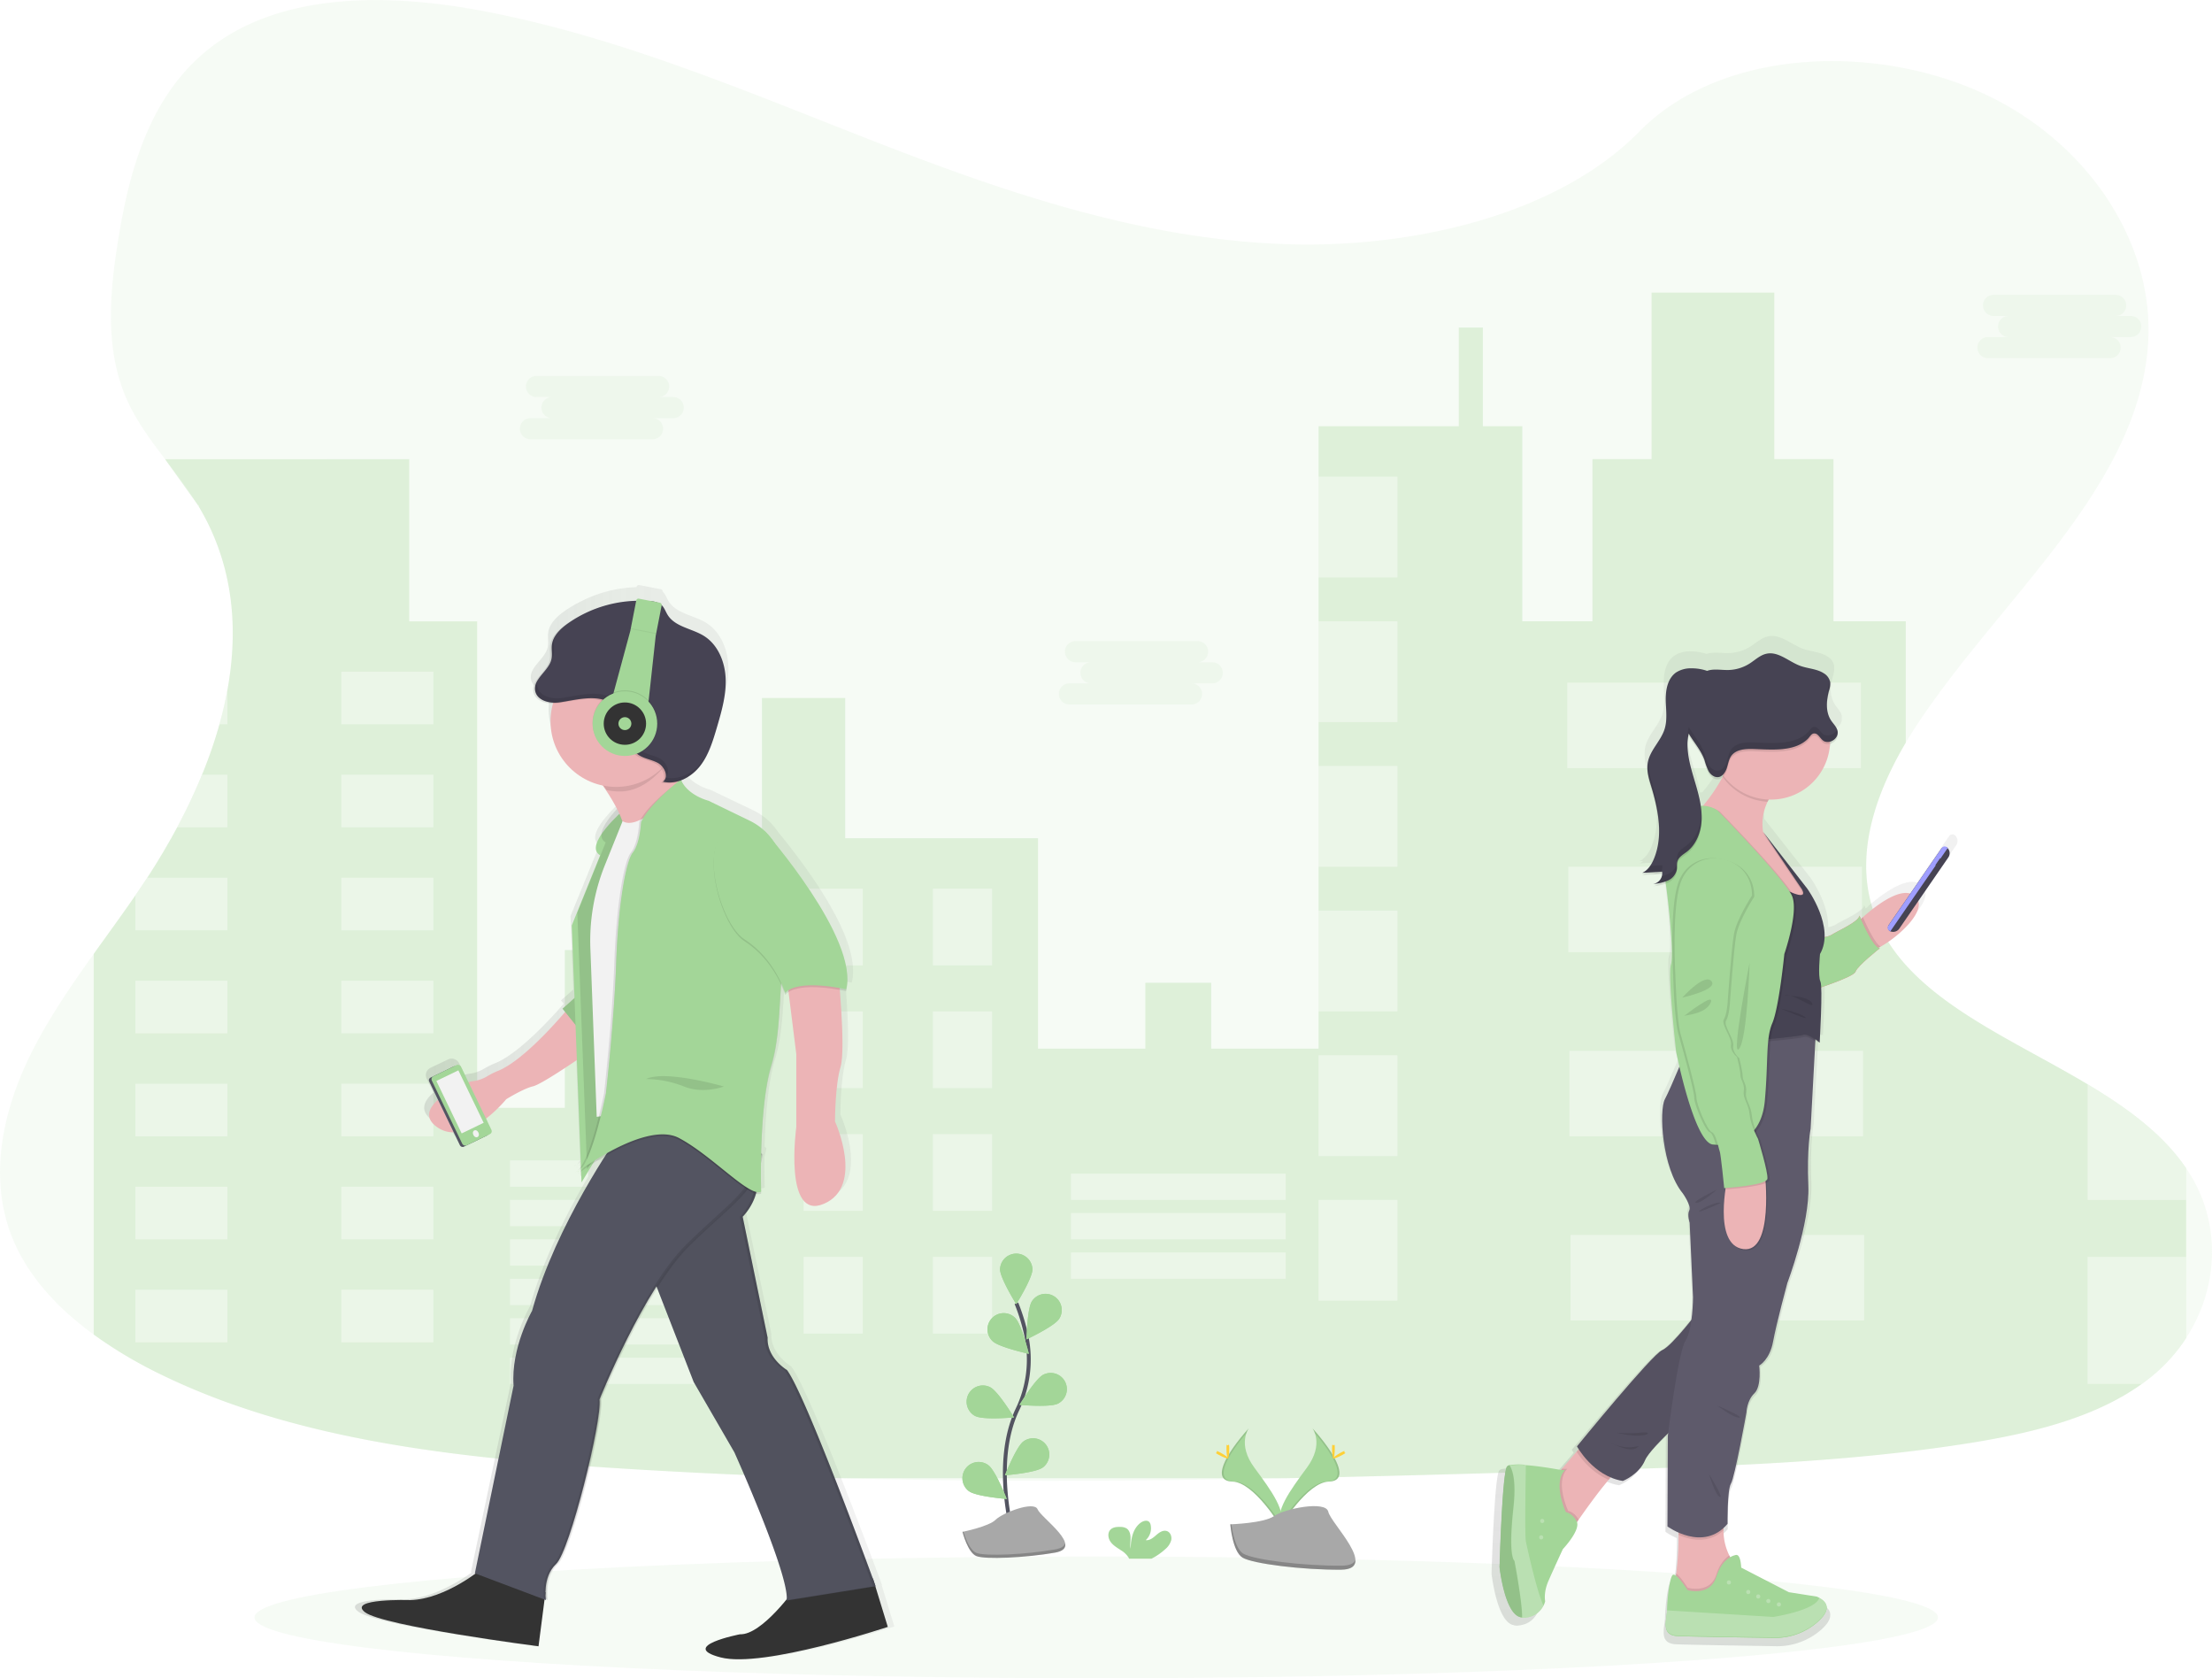 <svg xmlns="http://www.w3.org/2000/svg" xmlns:xlink="http://www.w3.org/1999/xlink" data-name="Layer 1" width="1142.71" height="866.78" viewBox="0 0 1142.71 866.78"><defs><linearGradient id="7231b667-12f4-4b5a-a8d7-5fbb399f1f5b-2310" x1="919.5" y1="866.87" x2="919.5" y2="345.03" gradientUnits="userSpaceOnUse"><stop offset="0" stop-color="gray" stop-opacity="0.25"/><stop offset="0.54" stop-color="gray" stop-opacity="0.12"/><stop offset="1" stop-color="gray" stop-opacity="0.1"/></linearGradient><linearGradient id="e499654a-3440-43b2-9cd0-3bdc531f1cd6-2311" x1="212.02" y1="596.16" x2="490.73" y2="596.16" xlink:href="#7231b667-12f4-4b5a-a8d7-5fbb399f1f5b-2310"/><linearGradient id="57b4d689-d23d-4167-9afb-3be6c96fe0f2-2312" x1="325.27" y1="618.36" x2="326.52" y2="618.36" xlink:href="#7231b667-12f4-4b5a-a8d7-5fbb399f1f5b-2310"/><linearGradient id="eac37dd2-c948-4d6f-8054-18dfe5a953f0-2313" x1="326.25" y1="619.33" x2="327.5" y2="619.33" xlink:href="#7231b667-12f4-4b5a-a8d7-5fbb399f1f5b-2310"/><linearGradient id="9e04d387-eaa7-45ec-87d4-96689ba1bc0d-2314" x1="326.25" y1="618.36" x2="327.5" y2="618.36" xlink:href="#7231b667-12f4-4b5a-a8d7-5fbb399f1f5b-2310"/></defs><title>missed chances</title><ellipse cx="566.3" cy="835.34" rx="434.84" ry="31.44" fill="#a3d698" opacity="0.1"/><path d="M1158,707.62A86.27,86.27,0,0,1,1140.76,727c-1.84,1.52-3.75,3-5.69,4.38-24.84,17.84-58.1,25.68-90.41,30.76C981.93,772,917.89,773.92,854.12,775.8,800.43,777.4,746.71,779,693,780.06c-76.77,1.54-153.55,2-230.2,0q-62.85-1.65-125.6-5.82c-77.62-5.31-157.24-14.69-224.81-47.45a231.88,231.88,0,0,1-35.31-20.9c-18.35-13.37-33.46-29.55-41.54-48.71-13-30.8-6.13-65.41,8.72-95.61,9-18.26,20.69-35.36,32.82-52.31,7.18-10.06,14.52-20.06,21.5-30.21.73-1,1.44-2.07,2.14-3.11,1.35-2,2.69-4,4-6,5.48-8.43,10.67-17.13,15.43-26A294.25,294.25,0,0,0,133,416.72a237.37,237.37,0,0,0,9-26c1.66-5.95,3.06-11.92,4.14-17.89,5.91-32.51,2.79-65-14.71-94.41-.17-.29-.35-.6-.53-.89l-.22-.35c-4.94-8.11-10.9-15.75-16.76-23.42-7-9.2-13.89-18.46-18.74-28.59-12.76-26.77-10-56.87-5.36-85.46,6.19-38,17.71-79,53.38-102.69,37.05-24.66,89.65-23.41,135.64-14.59C350.3,36.1,416.29,64.77,482.92,90.64s136.39,49.53,209.65,52.06c64.69,2.25,140.14-14.55,183.07-58.25,41.7-42.43,120.09-45.66,176.61-20,53.92,24.45,88.79,76.21,86.17,127.89-3.82,75.27-76.36,133-119.64,198.86-1.94,2.94-3.83,5.95-5.63,9-17,28.73-27.47,61.72-14.93,91.63,16.82,40.07,66.76,59.62,108.88,84.79C1127.44,588.77,1146,602.24,1158,620c.45.64.86,1.27,1.27,1.9C1176.2,648.1,1174.92,681.56,1158,707.62Z" transform="translate(-28.64 -16.61)" fill="#a3d698" opacity="0.1"/><path d="M104.71,469.92c5.48-8.43,10.67-17.13,15.43-26A294.25,294.25,0,0,0,133,416.72a237.37,237.37,0,0,0,9-26c1.66-5.95,3.06-11.92,4.14-17.89,5.91-32.51,2.79-65-14.71-94.41-.17-.29-.35-.6-.53-.89l-17-23.77H240.05v83.76h35.09V588.77h45.28v-81.5h54.33v81.5H420V449.54h2.26V377.1h43v72.44h99.61V558.2h55.47v-34h34v34H709.8V236.74h72.44V185.8h12.45v50.94h20.37V337.48h36.23V253.72h30.56v-86h63.38v86H975.8v83.76h37.35v62.71c-17,28.73-27.47,61.72-14.93,91.63,16.82,40.07,66.76,59.62,108.88,84.79C1127.44,588.77,1146,602.24,1158,620v87.65A86.27,86.27,0,0,1,1140.76,727c-1.84,1.52-3.75,3-5.69,4.38-24.84,17.84-58.1,25.68-90.41,30.76C981.93,772,917.89,773.92,854.12,775.8,800.43,777.4,746.71,779,693,780.06H462.78q-62.85-1.65-125.6-5.82c-77.62-5.31-157.24-14.69-224.81-47.45a231.88,231.88,0,0,1-35.31-20.9V509.26c7.18-10.06,14.52-20.06,21.5-30.21Z" transform="translate(-28.64 -16.61)" fill="#a3d698" opacity="0.3"/><path d="M146.1,372.79v17.89H142C143.62,384.73,145,378.76,146.1,372.79Z" transform="translate(-28.64 -16.61)" fill="#fff" opacity="0.4"/><rect x="204.96" y="363.52" width="47.54" height="27.17" transform="translate(428.82 737.59) rotate(-180)" fill="#fff" opacity="0.4"/><path d="M146.1,416.72v27.16h-26A294.25,294.25,0,0,0,133,416.72Z" transform="translate(-28.64 -16.61)" fill="#fff" opacity="0.4"/><rect x="204.96" y="416.72" width="47.54" height="27.17" transform="translate(428.82 843.99) rotate(-180)" fill="#fff" opacity="0.4"/><polygon points="76.07 453.3 117.46 453.3 117.46 480.47 69.92 480.47 69.92 462.44 76.07 453.3" fill="#fff" opacity="0.4"/><rect x="204.96" y="469.92" width="47.54" height="27.17" transform="translate(428.82 950.39) rotate(-180)" fill="#fff" opacity="0.4"/><rect x="69.92" y="506.51" width="47.54" height="27.17" fill="#fff" opacity="0.4"/><rect x="204.96" y="523.12" width="47.54" height="27.17" transform="translate(428.82 1056.79) rotate(-180)" fill="#fff" opacity="0.4"/><rect x="69.92" y="559.71" width="47.54" height="27.17" fill="#fff" opacity="0.4"/><rect x="204.96" y="576.32" width="47.54" height="27.17" transform="translate(428.82 1163.19) rotate(-180)" fill="#fff" opacity="0.4"/><rect x="69.92" y="612.91" width="47.54" height="27.17" fill="#fff" opacity="0.4"/><rect x="204.96" y="629.52" width="47.54" height="27.17" transform="translate(428.82 1269.59) rotate(-180)" fill="#fff" opacity="0.4"/><rect x="69.92" y="666.11" width="47.54" height="27.17" fill="#fff" opacity="0.4"/><rect x="204.96" y="682.72" width="47.54" height="27.17" transform="translate(428.82 1375.99) rotate(-180)" fill="#fff" opacity="0.4"/><rect x="263.48" y="599.32" width="110.93" height="13.58" fill="#fff" opacity="0.4"/><rect x="263.48" y="619.7" width="110.93" height="13.58" fill="#fff" opacity="0.4"/><rect x="263.48" y="640.07" width="110.93" height="13.58" fill="#fff" opacity="0.4"/><rect x="553.25" y="606.12" width="110.93" height="13.58" fill="#fff" opacity="0.4"/><rect x="553.25" y="626.49" width="110.93" height="13.58" fill="#fff" opacity="0.4"/><rect x="553.25" y="646.86" width="110.93" height="13.58" fill="#fff" opacity="0.4"/><rect x="263.48" y="660.45" width="110.93" height="13.58" fill="#fff" opacity="0.4"/><rect x="263.48" y="680.82" width="110.93" height="13.58" fill="#fff" opacity="0.4"/><rect x="263.48" y="701.2" width="110.93" height="13.58" fill="#fff" opacity="0.4"/><rect x="415.15" y="458.97" width="30.56" height="39.62" fill="#fff" opacity="0.4"/><rect x="510.58" y="475.58" width="30.56" height="39.62" transform="translate(1023.08 974.16) rotate(-180)" fill="#fff" opacity="0.4"/><rect x="415.15" y="522.35" width="30.56" height="39.62" fill="#fff" opacity="0.4"/><rect x="510.58" y="538.97" width="30.56" height="39.62" transform="translate(1023.08 1100.94) rotate(-180)" fill="#fff" opacity="0.4"/><rect x="415.15" y="585.74" width="30.56" height="39.62" fill="#fff" opacity="0.4"/><rect x="510.58" y="602.35" width="30.56" height="39.62" transform="translate(1023.08 1227.71) rotate(-180)" fill="#fff" opacity="0.4"/><rect x="415.15" y="649.13" width="30.56" height="39.62" fill="#fff" opacity="0.4"/><rect x="510.58" y="665.74" width="30.56" height="39.62" transform="translate(1023.08 1354.49) rotate(-180)" fill="#fff" opacity="0.4"/><rect x="681.15" y="246.17" width="40.75" height="52.07" fill="#fff" opacity="0.4"/><rect x="681.15" y="320.87" width="40.75" height="52.07" fill="#fff" opacity="0.4"/><rect x="681.15" y="395.58" width="40.75" height="52.07" fill="#fff" opacity="0.4"/><rect x="681.15" y="470.29" width="40.75" height="52.07" fill="#fff" opacity="0.4"/><rect x="681.15" y="544.99" width="40.75" height="52.07" fill="#fff" opacity="0.4"/><rect x="681.15" y="619.7" width="40.75" height="52.07" fill="#fff" opacity="0.4"/><rect x="809.63" y="352.57" width="151.68" height="44.14" fill="#fff" opacity="0.4"/><rect x="810.19" y="447.65" width="151.68" height="44.14" fill="#fff" opacity="0.4"/><rect x="810.76" y="542.73" width="151.68" height="44.14" fill="#fff" opacity="0.4"/><rect x="811.32" y="637.81" width="151.68" height="44.14" fill="#fff" opacity="0.4"/><path d="M131.39,277.49v.89c-.17-.29-.35-.6-.53-.89Z" transform="translate(-28.64 -16.61)" fill="#fff" opacity="0.4"/><path d="M1158,620v16.34H1107.1v-59.7C1127.44,588.77,1146,602.24,1158,620Z" transform="translate(-28.64 -16.61)" fill="#fff" opacity="0.4"/><path d="M1158,665.74v41.88A86.27,86.27,0,0,1,1140.76,727c-1.84,1.52-3.75,3-5.69,4.38h-28V665.74Z" transform="translate(-28.64 -16.61)" fill="#fff" opacity="0.4"/><path d="M376.66,221.67h-7.79a5.45,5.45,0,0,0,0-10.9H305.78a5.45,5.45,0,0,0,0,10.9h7.79a5.46,5.46,0,0,0,0,10.91h-10.9a5.45,5.45,0,1,0,0,10.9h63.08a5.45,5.45,0,0,0,0-10.9h10.91a5.46,5.46,0,0,0,0-10.91Z" transform="translate(-28.64 -16.61)" fill="#a3d698" opacity="0.1"/><path d="M655.11,358.63h-7.79a5.45,5.45,0,0,0,0-10.9H584.23a5.45,5.45,0,0,0,0,10.9H592a5.46,5.46,0,0,0,0,10.91h-10.9a5.45,5.45,0,1,0,0,10.9H644.2a5.45,5.45,0,0,0,0-10.9h10.91a5.46,5.46,0,0,0,0-10.91Z" transform="translate(-28.64 -16.61)" fill="#a3d698" opacity="0.1"/><path d="M1129.38,179.79h-7.79a5.45,5.45,0,1,0,0-10.9H1058.5a5.45,5.45,0,0,0,0,10.9h7.79a5.45,5.45,0,0,0,0,10.9h-10.9a5.46,5.46,0,0,0,0,10.91h63.08a5.46,5.46,0,1,0,0-10.91h10.91a5.45,5.45,0,0,0,0-10.9Z" transform="translate(-28.64 -16.61)" fill="#a3d698" opacity="0.1"/><path d="M1038.84,448.29l.06-.09-.24-.16-.49-.33a.34.34,0,0,1,.09.08,2,2,0,0,0-2.63.56l-.3.41h0l-14,20.1-2.45,3.53c-7.36-2.22-19.32,7.12-25.39,12.47l-1.06.95c-.48-1.08-.76-1.76-.76-1.76-.3,3.28-11.91,8.21-14.62,10a9.94,9.94,0,0,1-4,1.36c.38-12.51-9.28-25.67-9.28-25.67l-23.61-30.08a26.54,26.54,0,0,1,2.41-15.95c.19-.39.4-.78.62-1.17.33,0,.68,0,1,0h.13a33.05,33.05,0,0,0,5.75-.51A31.49,31.49,0,0,0,976,393c2.38-.61,4.4-2.82,4.06-5.36a4,4,0,0,0,0-1.46h0a5.38,5.38,0,0,0-.27-.89h0c-.67-1.71-2.11-3.09-3.15-4.65a14.33,14.33,0,0,1-2.25-7.65,30.22,30.22,0,0,1,1.1-7,12,12,0,0,0,.67-4.24l0-.29a6.11,6.11,0,0,0-.05-1.13,5.35,5.35,0,0,0-.19-.79h0a7.51,7.51,0,0,0-3.16-3.86c-3.74-2.44-8.53-2.48-12.73-4-6.1-2.23-11.61-7.74-18-6.41-3.48.72-6.15,3.39-9.16,5.27a22.15,22.15,0,0,1-11.05,3.36c-3.29.1-6.62-.54-9.86,0a10.29,10.29,0,0,0-1.71.46,25.43,25.43,0,0,0-8.56-1.35,14.41,14.41,0,0,0-8.08,2.23c-4.38,3.05-5.54,9-5.48,14.29a.53.53,0,0,0,0,.13c0,.35,0,.69,0,1,0,2.54.25,5.12.3,7.66a23.32,23.32,0,0,1-1,7c-2,6.28-7.79,11.08-8.95,17.59a14.91,14.91,0,0,0-.2,3.4c-.08,3.68,1.1,7.37,2.19,10.94,2.26,7.38,4,15.22,4.06,22.88A37.75,37.75,0,0,1,881.74,454a20.63,20.63,0,0,1-2,3.67c-.26.36-.53.72-.82,1.06l-.11.13c-.25.29-.52.56-.79.82l-.22.21a9.89,9.89,0,0,1-.81.64l-.27.2a8.55,8.55,0,0,1-1.18.67l2-.12a9.53,9.53,0,0,1-2,1.28l10.62-.62a2,2,0,0,1,.05.35,5.36,5.36,0,0,1-.15.78,6.34,6.34,0,0,1-.26.73,1,1,0,0,1,0,.1,6.11,6.11,0,0,1-.82,1.33l-.09.1a5.68,5.68,0,0,1-.53.57h0a5.26,5.26,0,0,1-.58.45l-.13.1a6.15,6.15,0,0,1-.66.37h0a5.6,5.6,0,0,1-.68.26l-.18.05a4.4,4.4,0,0,1-.74.14l1-.11c.67-.08,1.34-.17,2-.28l.2,0a5.35,5.35,0,0,1-3.2,1.59,29.3,29.3,0,0,0,6.73-1.33c1.38,9.29,4.45,37.6,2.76,42.83-1.81,5.57,2.81,46.41,2.81,46.41s.63,3.13,1.73,7.8c-2.84,6.71-6.08,14.13-7.71,17.11-3.26,6-1.66,36.46,9.6,50,0,0,4.66,6.57,3.43,9s.21,6.58.21,6.58l1.78,39.44a102,102,0,0,1-.83,12.05c-4.79,5.95-12.2,14.62-15.68,16-5.39,2.19-45.59,51-45.59,51s.32.59.95,1.55l-1.13,1.31-7.71,8.94-.61.71c-1.45-.27-11.08-2-18.74-2.58l-.75-.05v-.13a28.4,28.4,0,0,0-8.08.21l-.06,0v0a2.63,2.63,0,0,0-1.33.7c-2.61,3.19-4,53.4-4,53.4s2.78,25.08,11.42,26.52a5,5,0,0,0,1.4.27H812a3.89,3.89,0,0,0,.48,0c6.2-.45,9-4,10.29-6.45a10.47,10.47,0,0,0,.86-2.32s-1-4.48,1.71-10.65,7.74-16.94,7.74-16.94,9.19-9.67,7.55-14.36l.88-1.27c3.46-4.92,10.43-14.64,16.07-21.13l1.1-1.25a27.85,27.85,0,0,0,6.41,1.86s8.64-3.38,11.86-11c1.37-3.22,6.73-8.92,12.44-14.42-.12.94-.18,1.47-.18,1.47l-.2,48a33.72,33.72,0,0,0,5.91,3.25c0,.39,0,.79,0,1.2a154.83,154.83,0,0,1-1.23,20.47l-.18,1.06c-.71-.51-1.32-.68-1.72-.28-1.77,1.79-2.87,13.25-3,18.53,0,.1,0,.2,0,.3h0c-.12,2.18-.7,4.78-.7,7.1-.06,3.37,1,6.21,6.45,6.45,6.77.28,35.89.73,51.48,1a34.58,34.58,0,0,0,23-8.15c2.86-2.45,5.05-5.17,5.12-7.74.14-2-.93-3.87-3.91-5.51a1.17,1.17,0,0,1-.06.2c-.39-.21-.81-.42-1.27-.62l-15-2.35L928.4,829.65s-.15-7.88-3.21-6.57a8.51,8.51,0,0,0-2.59,1c-.15-.3-.31-.6-.46-.92a29.53,29.53,0,0,1-3.15-13.3c0-.42,0-.84.06-1.27a23,23,0,0,0,2.12-2.17s-.2-17.93,1.8-21.32,8.25-37.66,8.25-37.66.2-6.37,4.22-10.16,2.61-14.74,2.61-14.74,5.62-3,7.43-12.75,7.64-31.08,7.64-31.08,12.06-31.48,11.26-51.4,1.2-30.28,1.2-30.28l2.51-46.29,0-.72c1,.77,1.67,1.38,1.67,1.38s0-.18,0-.5l.58.5s1.28-21,.85-29.33c7-2.39,17.74-6.32,18.34-8.32.91-3,13-12.4,13-12.4a2.22,2.22,0,0,1-.73-.28c.38-.17.77-.38,1.19-.6,7.9-4.24,22.59-16.61,20.12-24.18l16.06-23.1A3.93,3.93,0,0,0,1038.84,448.29ZM908,425.83a9.22,9.22,0,0,0-1.17.09,88.8,88.8,0,0,0-3-12.17c-1.86-6.26-3.86-12.56-4.16-19.07,0-.28,0-.57,0-.85a22.92,22.92,0,0,1,.67-5.09c.38.71.81,1.41,1.25,2.07,2.57,3.88,5.57,7.57,7.15,11.94.72,2,1.14,4.17,2.24,6s3.13,3.38,5.27,3.05a4.14,4.14,0,0,0,2-.91A84.48,84.48,0,0,1,908,425.83Z" transform="translate(-28.64 -16.61)" fill="url(#7231b667-12f4-4b5a-a8d7-5fbb399f1f5b-2310)"/><path d="M1000.17,505.51a10.56,10.56,0,0,1-3.79,1.44c-5,.14-9-13.25-9-13.25s1.41-1.43,3.65-3.43c6.63-5.89,20.55-16.78,27.07-10.69C1025.39,486.41,1008.69,500.9,1000.17,505.51Z" transform="translate(-28.64 -16.61)" fill="#ecb4b6"/><path d="M925,824.86l-18.25,19.7s-16.89.19-13.58-9.13a35.59,35.59,0,0,0,1.4-6.19,151.83,151.83,0,0,0,1.19-20c0-4.37-.07-7.43-.07-7.43s26.59-11.65,23.87.48A22.62,22.62,0,0,0,919,807a28.93,28.93,0,0,0,3,12.95A29.64,29.64,0,0,0,925,824.86Z" transform="translate(-28.64 -16.61)" fill="#ecb4b6"/><path d="M925,824.86l-18.25,19.7s-16.89.19-13.58-9.13a35.59,35.59,0,0,0,1.4-6.19c2.41,1.86,5.88,7.36,5.88,7.36s11.64,3.4,14.84-6.79c1.8-5.7,4.62-8.52,6.77-9.9A29.64,29.64,0,0,0,925,824.86Z" transform="translate(-28.64 -16.61)" opacity="0.1"/><path d="M967.33,854.53a33.23,33.23,0,0,1-22.23,8c-15.05-.22-43.18-.66-49.71-.93-8.74-.38-5.84-7.84-5.56-13,0-.18,0-.35,0-.52.1-5.14,1.17-16.3,2.88-18s7.71,7.76,7.71,7.76,11.64,3.4,14.84-6.79S925,819.81,925,819.81c3-1.28,3.11,6.4,3.11,6.4l24.65,12.72,14.46,2.28c.47.21.89.43,1.29.64C975,845.47,972.12,850.39,967.33,854.53Z" transform="translate(-28.64 -16.61)" fill="#a3d698"/><circle cx="893.14" cy="817.27" r="1.07" fill="#fff" opacity="0.25"/><circle cx="903.14" cy="822.22" r="1.07" fill="#fff" opacity="0.25"/><circle cx="908.29" cy="824.53" r="1.07" fill="#fff" opacity="0.25"/><circle cx="918.96" cy="828.63" r="1.07" fill="#fff" opacity="0.25"/><circle cx="913.53" cy="826.88" r="1.07" fill="#fff" opacity="0.25"/><path d="M967.33,854.53a33.23,33.23,0,0,1-22.23,8c-15.05-.22-43.18-.66-49.71-.93-8.74-.38-5.84-7.84-5.56-13L944.69,852s22.47-3.41,23.81-10.1C975,845.47,972.12,850.39,967.33,854.53Z" transform="translate(-28.64 -16.61)" fill="#a3d698"/><path d="M967.33,854.31a33.22,33.22,0,0,1-22.23,7.94c-15.05-.22-43.18-.65-49.71-.93-8.74-.38-5.84-7.84-5.56-13l54.86,3.39s22.47-3.41,23.81-10.1C975,845.25,972.12,850.17,967.33,854.31Z" transform="translate(-28.64 -16.61)" fill="#fff" opacity="0.25"/><path d="M865.2,775.36a38,38,0,0,0-5.51,5.51c-5.44,6.33-12.17,15.8-15.51,20.59-1.29,1.86-2.08,3-2.08,3l-7.28-1.08s-7.86-12-7.76-12.32,6.21-13.2,6.21-13.2l2.37-2.77,7.46-8.72,3.37-3.94S871.8,770.6,865.2,775.36Z" transform="translate(-28.64 -16.61)" fill="#ecb4b6"/><path d="M844.18,801.46c-1.29,1.86-2.08,3-2.08,3l-7.28-1.08s-7.86-12-7.76-12.32,6.21-13.2,6.21-13.2l2.37-2.77.78.14h1.84c-6.5,6.79.49,21.74.49,21.74S841.77,797.27,844.18,801.46Z" transform="translate(-28.64 -16.61)" opacity="0.1"/><path d="M836,816.69s-4.86,10.48-7.48,16.5-1.65,10.39-1.65,10.39a10,10,0,0,1-.83,2.25,11.45,11.45,0,0,1-9.94,6.29,2.46,2.46,0,0,1-.47,0C806.82,851.89,804,826.2,804,826.2s1.35-48.91,3.88-52a2.37,2.37,0,0,1,1.28-.68,27.14,27.14,0,0,1,7.79-.21c8,.57,18.3,2.54,18.3,2.54h1.84c-6.5,6.79.48,21.74.48,21.74s3.11.29,5.54,4.66S836,816.69,836,816.69Z" transform="translate(-28.64 -16.61)" fill="#a3d698"/><circle cx="796.71" cy="785.53" r="1.07" fill="#fff" opacity="0.25"/><circle cx="796.18" cy="794" r="1.07" fill="#fff" opacity="0.25"/><path d="M825.35,845.65c-1.2,2.37-4,5.84-9.94,6.29H815c-8.85-.23-11.67-25.92-11.67-25.92s1.36-48.91,3.88-52a2.41,2.41,0,0,1,1.28-.68,27.22,27.22,0,0,1,7.8-.21c-.15,8.78-.56,36.58,0,39.34S821.83,838.25,825.35,845.65Z" transform="translate(-28.64 -16.61)" fill="#a3d698"/><path d="M826,845.83a11.44,11.44,0,0,1-9.94,6.29,2.46,2.46,0,0,1-.47,0c-8.85-.23-11.66-25.92-11.66-25.92s1.36-48.91,3.88-52a2.41,2.41,0,0,1,1.28-.68,27.2,27.2,0,0,1,7.8-.21c-.15,8.78-.57,36.58,0,39.34S822.47,838.43,826,845.83Z" transform="translate(-28.64 -16.61)" fill="#fff" opacity="0.25"/><path d="M815,851.94c-8.85-.23-11.67-25.92-11.67-25.92s1.36-48.91,3.88-52a2.41,2.41,0,0,1,1.28-.68c1.86,2.76,3.49,8.87,2,22.32-2.76,25.48.57,27.08.57,27.08S815.15,844.34,815,851.94Z" transform="translate(-28.64 -16.61)" fill="#a3d698"/><path d="M814.88,851.94C806,851.71,803.21,826,803.21,826s1.36-48.91,3.88-52a2.41,2.41,0,0,1,1.28-.68c1.86,2.76,3.48,8.87,2,22.32-2.76,25.48.57,27.08.57,27.08S815.08,844.34,814.88,851.94Z" transform="translate(-28.64 -16.61)" opacity="0.1"/><path d="M1000.17,505.51a10.56,10.56,0,0,1-3.79,1.44c-5,.14-9-13.25-9-13.25s1.41-1.43,3.65-3.43C992.58,493.93,997.05,503.7,1000.17,505.51Z" transform="translate(-28.64 -16.61)" opacity="0.1"/><path d="M968.42,500.69s4.08.29,6.7-1.46,13.83-6.55,14.12-9.75c0,0,6.7,16.3,10.48,16.88,0,0-11.64,9.18-12.52,12.09s-23.58,10-23.58,10Z" transform="translate(-28.64 -16.61)" fill="#ff748e"/><path d="M968.42,500.69s4.08.29,6.7-1.46,13.83-6.55,14.12-9.75c0,0,6.7,16.3,10.48,16.88,0,0-11.64,9.18-12.52,12.09s-23.58,10-23.58,10Z" transform="translate(-28.64 -16.61)" fill="#a3d698"/><path d="M865.2,775.36a38,38,0,0,0-5.51,5.51c-8.77-3.68-14.44-11.18-16.59-14.48l3.37-3.94S871.8,770.6,865.2,775.36Z" transform="translate(-28.64 -16.61)" opacity="0.1"/><path d="M906.74,692.76s-14.24,19-19.44,21.16-44,49.69-44,49.69S851.62,779,867,781.47c0,0,8.35-3.3,11.45-10.67S906,742.65,906,742.65Z" transform="translate(-28.64 -16.61)" fill="#5e5a6b"/><path d="M906.74,692.76s-14.24,19-19.44,21.16-44,49.69-44,49.69S851.62,779,867,781.47c0,0,8.35-3.3,11.45-10.67S906,742.65,906,742.65Z" transform="translate(-28.64 -16.61)" opacity="0.1"/><path d="M863.6,756.48a61.59,61.59,0,0,0,13,0C884.28,755.75,878.45,760.41,863.6,756.48Z" transform="translate(-28.64 -16.61)" opacity="0.1"/><path d="M860.11,761.43s10.19,5.82,14.12,2.91S870.44,767.15,860.11,761.43Z" transform="translate(-28.64 -16.61)" opacity="0.1"/><path d="M919.55,802.34A22.62,22.62,0,0,0,919,807c-7.87,7.14-17.34,4.94-23.26,2.33,0-4.37-.07-7.43-.07-7.43S922.27,790.21,919.55,802.34Z" transform="translate(-28.64 -16.61)" opacity="0.1"/><path d="M966.72,549.12l-.29,5.37L964,599.59s-2,10.09-1.17,29.5S952,679.17,952,679.17s-5.63,20.78-7.38,30.29-7.18,12.42-7.18,12.42,1.36,10.68-2.52,14.36-4.07,9.9-4.07,9.9-6,33.39-8,36.69-1.75,20.77-1.75,20.77c-12.62,14.95-31.06,1.36-31.06,1.36l.19-46.78s5.25-43.09,9.13-49.11,3.88-22.52,3.88-22.52l-1.73-38.43s-1.38-4.08-.19-6.41S898,633,898,633c-10.87-13.2-12.42-42.9-9.27-48.73s12.59-29.11,12.59-29.11l13-7.58,23.47.7Z" transform="translate(-28.64 -16.61)" fill="#5e5a6b"/><path d="M911.5,777.88s3.07,10.63,5.54,11.79S911.5,777.88,911.5,777.88Z" transform="translate(-28.64 -16.61)" opacity="0.1"/><path d="M915.72,742.5s8,6.28,11.29,6.26S915.72,742.5,915.72,742.5Z" transform="translate(-28.64 -16.61)" opacity="0.1"/><path d="M963.62,479.72v12.81l-8.46-3.64-8.43-3.64L928.39,467.2s-14.51-9.43-22.28-18c-4.44-4.9-6.68-9.53-2.76-12a24.51,24.51,0,0,0,5.07-4.45,83.53,83.53,0,0,0,10.13-14.94l.36-.65c3.78-6.94,6.27-12.86,6.27-12.86s10.64,3.41,17.49,8.24c.55.38,1.07.78,1.57,1.19,3.82,3.13,5.71,6.75,2.2,10.37a27.07,27.07,0,0,0-2.51,3h0a22.67,22.67,0,0,0-1.55,2.45c-.21.38-.41.76-.6,1.13a26.11,26.11,0,0,0-2.33,15.55Z" transform="translate(-28.64 -16.61)" fill="#ecb4b6"/><path d="M946.44,424.11a27.07,27.07,0,0,0-2.51,3h0a22.67,22.67,0,0,0-1.55,2.45c-.21.38-.41.76-.6,1.13a30.5,30.5,0,0,1-22.87-12.36q-.2-.25-.36-.51l.36-.65c3.78-6.94,6.27-12.86,6.27-12.86s10.64,3.41,17.49,8.24c.55.38,1.07.78,1.57,1.19C948.06,416.87,950,420.49,946.44,424.11Z" transform="translate(-28.64 -16.61)" opacity="0.1"/><path d="M974.07,399a30.52,30.52,0,0,1-30.57,30.57h-.13c-.33,0-.67,0-1,0a30.57,30.57,0,1,1,31.51-33.92A31.15,31.15,0,0,1,974.07,399Z" transform="translate(-28.64 -16.61)" fill="#ecb4b6"/><path d="M947.51,474.58s15.4,8.69,11.45,1.36l-20.09-29.7h0l22.81,29.31s14.56,20,6.6,33.77c0,0-1.17,11.46.19,14.17s-.39,31.65-.39,31.65-5.43-5-8.34-4.08-23.49,2.72-23.49,2.72Z" transform="translate(-28.64 -16.61)" opacity="0.1"/><path d="M966.72,549.12l-.29,5.37c-1.84-1.34-4.41-2.84-6.11-2.27-2.91,1-23.49,2.72-23.49,2.72l.95-6.68Z" transform="translate(-28.64 -16.61)" opacity="0.1"/><path d="M948.09,474.58s15.4,8.69,11.45,1.36l-20.09-29.7h0l22.81,29.31s14.56,20,6.6,33.77c0,0-1.16,11.46.19,14.17s-.38,31.65-.38,31.65-5.44-5-8.35-4.08-23.49,2.72-23.49,2.72Z" transform="translate(-28.64 -16.61)" fill="#464353"/><path d="M956.32,489.47c-.9,9.33-4.74,20.43-4.74,20.43s-2.71,27.57-6.21,35.73-1.94,19.41-3.88,40.18c-.7,7.47-3.11,12.61-6.36,16.08-5.34,5.7-13,6.89-19,6.54-.49,0-1-.06-1.43-.11-9.71-1-19-47.75-19-47.75s-4.46-39.79-2.72-45.23-1.74-36.49-2.91-43.29c-.74-4.3,1.49-11.34,3.21-15.91,1-2.65,1.84-4.47,1.84-4.47s3.3-10.48,8.73-15.91a8,8,0,0,1,5.76-2.42,14.3,14.3,0,0,1,7.19,2.25l.25.17s35.33,36.1,38.63,44.45C956.58,482.53,956.67,485.87,956.32,489.47Z" transform="translate(-28.64 -16.61)" opacity="0.1"/><path d="M955.16,488.89c-.9,9.33-4.74,20.43-4.74,20.43s-2.72,27.57-6.21,35.72-2,19.41-3.88,40.18c-.7,7.48-3.11,12.62-6.36,16.09-5.35,5.7-13,6.89-19,6.54l-1.42-.11c-9.71-1-19-47.75-19-47.75s-4.46-39.8-2.71-45.23-1.75-36.49-2.91-43.29c-.74-4.3,1.48-11.34,3.21-15.92,1-2.64,1.83-4.46,1.83-4.46s3.3-10.48,8.74-15.92a8,8,0,0,1,5.75-2.41,14.35,14.35,0,0,1,7.2,2.25l.25.16s35.33,36.11,38.62,44.45C955.41,482,955.51,485.29,955.16,488.89Z" transform="translate(-28.64 -16.61)" fill="#a3d698"/><path d="M915.58,631s-8,7.13-10.78,6.84S915.58,631,915.58,631Z" transform="translate(-28.64 -16.61)" opacity="0.1"/><path d="M917.71,637.84s-8.44,3.92-11,4.5S914.45,636.83,917.71,637.84Z" transform="translate(-28.64 -16.61)" opacity="0.1"/><path d="M950.37,530.68s12.52.14,14.41,4.07S954.45,529.08,950.37,530.68Z" transform="translate(-28.64 -16.61)" opacity="0.1"/><path d="M948.62,537.52s9.61,2,12.52,4.37S948.62,537.52,948.62,537.52Z" transform="translate(-28.64 -16.61)" opacity="0.1"/><path d="M932.47,513.79s-1.16,39.45-5.46,44.55S932.47,513.79,932.47,513.79Z" transform="translate(-28.64 -16.61)" opacity="0.1"/><path d="M921.69,625.31s-8,34.79,8.09,37,11.13-39.6,11.13-39.6Z" transform="translate(-28.64 -16.61)" opacity="0.1"/><path d="M921.11,624.72s-8,34.8,8.08,37,11.14-39.6,11.14-39.6Z" transform="translate(-28.64 -16.61)" fill="#ecb4b6"/><path d="M934.87,478.66c-.83-20.91-30.09-25.23-36.92-5.45-.05.13-.09.26-.14.4-4.46,13.39-2.52,47.3-2.52,47.3s.58,22.77,2.72,30.34,8.15,29.31,8.15,32.81,5.58,16.89,7.93,17.86,3.54,8.54,4.11,9.9,2.33,19,2.33,19,21.93-1.36,22.32-4.85S938,605.41,938,605.41s-3.87-7-4.36-12.62-3.6-8.15-3-12-1.75-5.83-1.75-8.35-1.74-9.32-1.74-9.32-3.69-2.91-3.11-6.4-5.24-10.48-3.69-13,1.94-8.73,1.94-8.73,1.94-28,3.3-35.53,9.32-19.79,9.32-19.79S934.89,479.28,934.87,478.66Z" transform="translate(-28.64 -16.61)" opacity="0.1"/><path d="M934,601.31c-5.35,5.7-13,6.89-19,6.54-.69-2.65-1.71-5.9-3.2-6.52-2.35-1-7.93-14.36-7.93-17.85s-6-25.24-8.15-32.81S893,520.33,893,520.33,891,486.42,895.49,473c0-.14.08-.27.13-.41,6.83-19.78,36.09-15.45,36.92,5.46,0,.62,0,1,0,1s-8,12.23-9.31,19.8-3.31,35.52-3.31,35.52-.39,6.22-1.94,8.74,4.27,9.51,3.69,13,3.1,6.4,3.1,6.4,1.75,6.79,1.75,9.32,2.33,4.46,1.75,8.35,2.53,6.4,3,12A31.36,31.36,0,0,0,934,601.31Z" transform="translate(-28.64 -16.61)" opacity="0.1"/><path d="M933.7,478.08c-.83-20.91-30.08-25.24-36.91-5.46,0,.14-.1.27-.14.41-4.46,13.39-2.52,47.3-2.52,47.3s.58,22.77,2.71,30.34S905,580,905,583.48s5.57,16.88,7.93,17.85,3.54,8.55,4.11,9.9,2.32,19,2.32,19,21.94-1.36,22.32-4.86-4.85-20.57-4.85-20.57-3.86-7-4.36-12.62-3.6-8.15-3-12-1.75-5.83-1.75-8.35-1.75-9.32-1.75-9.32-3.69-2.91-3.1-6.4-5.25-10.49-3.69-13,1.94-8.73,1.94-8.73,1.94-28,3.3-35.53,9.32-19.8,9.32-19.8S933.73,478.7,933.7,478.08Z" transform="translate(-28.64 -16.61)" fill="#a3d698"/><path d="M897.67,531.84c.58-.58,11.65-12.81,15.14-8.44S897.67,531.84,897.67,531.84Z" transform="translate(-28.64 -16.61)" opacity="0.1"/><path d="M898.69,541.3c.43-.43,11.06-.87,13.68-6.84S898.69,541.3,898.69,541.3Z" transform="translate(-28.64 -16.61)" opacity="0.1"/><g opacity="0.1"><path d="M886.58,434a2.94,2.94,0,0,1,.58,1.05,4.55,4.55,0,0,0-.58-4c-.52-.6-1.28-.95-1.75-1.58,0-.05-.06-.11-.1-.17a3,3,0,0,0,.1,3.08C885.3,433,886.06,433.36,886.58,434Z" transform="translate(-28.64 -16.61)"/><path d="M901.39,396.23c0-1.11.05-2.21,0-3.3-.21-4-.94-8-1.11-12-.23,4.86.85,10,1.11,14.91Z" transform="translate(-28.64 -16.61)"/></g><path d="M1004.41,497.19l.6.42a2.42,2.42,0,0,1-.62-3.35l27-39.16a2.4,2.4,0,0,1,3.34-.61l-.59-.42a3.86,3.86,0,0,1,1,5.37l-25.32,36.76A3.86,3.86,0,0,1,1004.41,497.19Z" transform="translate(-28.64 -16.61)" fill="#464353"/><path d="M1019.4,449.22h.78a0,0,0,0,1,0,0v52.36a0,0,0,0,1,0,0h-.78a1.74,1.74,0,0,1-1.74-1.74V451A1.74,1.74,0,0,1,1019.4,449.22Z" transform="translate(420.9 -510.76) rotate(34.56)" fill="#9f9eff"/><rect x="1029.53" y="459.73" width="0.49" height="4.27" rx="0.17" ry="0.17" transform="translate(415.14 -519.31) rotate(34.56)" fill="#464353"/><path d="M977.91,395.26c-.43-2.09-2.14-3.62-3.32-5.4-2.94-4.43-2.48-10.29-1.11-15.43a11,11,0,0,0,.63-4.38,6.93,6.93,0,0,0-3.24-4.54c-3.61-2.37-8.24-2.4-12.29-3.9-5.89-2.18-11.22-7.55-17.36-6.25-3.36.71-5.94,3.31-8.84,5.14a21.31,21.31,0,0,1-10.68,3.27c-3.18.1-6.39-.52-9.52,0a9.6,9.6,0,0,0-1.65.45,24.78,24.78,0,0,0-8.27-1.32,13.9,13.9,0,0,0-7.8,2.18c-4.23,3-5.36,8.75-5.29,13.92s.94,10.5-.65,15.42c-2,6.13-7.52,10.8-8.64,17.14-.76,4.31.66,8.66,1.93,12.85,3.64,12,6.05,25.32,1.22,36.93-1.23,2.94-3.07,5.85-6,7.2l10.26-.61a5.58,5.58,0,0,1-4.68,6.36,23.82,23.82,0,0,0,7.53-1.73,8,8,0,0,0,4.75-5.74c.2-1.39-.1-2.84.29-4.18.67-2.31,3-3.58,4.95-5.06,5-3.9,7.38-10.47,7.57-16.82s-1.49-12.59-3.29-18.69-3.73-12.23-4-18.58a24.41,24.41,0,0,1,.64-6.91c.37.69.78,1.37,1.21,2,2.48,3.78,5.38,7.37,6.9,11.63a33.75,33.75,0,0,0,2.16,5.87c1.06,1.8,3,3.29,5.09,3s3.61-2.55,4.3-4.67,1-4.43,2.27-6.24c2.44-3.42,7.32-3.73,11.52-3.6,8.85.28,21.06,1.62,28-5.18,1.32-1.29,2-3.26,4-2.78,1.84.43,2.87,3.43,4.84,4.1C974.56,401.82,978.64,398.82,977.91,395.26Z" transform="translate(-28.64 -16.61)" opacity="0.1"/><path d="M977.91,394.13c-.43-2.09-2.14-3.63-3.32-5.4-2.94-4.44-2.48-10.3-1.11-15.43a11,11,0,0,0,.63-4.38,6.93,6.93,0,0,0-3.24-4.54c-3.61-2.37-8.24-2.41-12.29-3.9-5.89-2.18-11.22-7.55-17.36-6.25-3.36.71-5.94,3.31-8.84,5.14a21.41,21.41,0,0,1-10.68,3.27c-3.18.1-6.39-.52-9.52,0a9.6,9.6,0,0,0-1.65.45,24.78,24.78,0,0,0-8.27-1.32,14,14,0,0,0-7.8,2.17c-4.23,3-5.36,8.76-5.29,13.93s.94,10.5-.65,15.42c-2,6.13-7.52,10.8-8.64,17.14-.76,4.31.66,8.66,1.93,12.85,3.64,12,6.05,25.32,1.22,36.92-1.23,2.95-3.07,5.86-6,7.21l10.26-.61a5.57,5.57,0,0,1-4.68,6.35,23.54,23.54,0,0,0,7.53-1.72,8,8,0,0,0,4.75-5.74c.2-1.39-.1-2.84.29-4.18.67-2.31,3-3.58,4.95-5.06,5-3.9,7.38-10.47,7.57-16.82s-1.49-12.6-3.29-18.69-3.73-12.23-4-18.58a24.41,24.41,0,0,1,.64-6.91c.37.69.78,1.37,1.21,2,2.48,3.78,5.38,7.37,6.9,11.63a33.35,33.35,0,0,0,2.16,5.86c1.06,1.8,3,3.3,5.09,3s3.61-2.54,4.3-4.66,1-4.43,2.27-6.24c2.44-3.42,7.32-3.73,11.52-3.6,8.85.28,21.06,1.62,28-5.18,1.32-1.29,2-3.26,4-2.78,1.84.43,2.87,3.43,4.84,4.1C974.56,400.69,978.64,397.69,977.91,394.13Z" transform="translate(-28.64 -16.61)" fill="#464353"/><g opacity="0.1"><path d="M889.2,375.9q0,1,0,2c0,2.16.18,4.35.26,6.52C889.55,381.62,889.3,378.75,889.2,375.9Z" transform="translate(-28.64 -16.61)"/><path d="M885.7,443.91c.27-8-1.55-16.25-3.89-24a45.54,45.54,0,0,1-2-8.54c-.43,4,.86,8,2,11.94A82.49,82.49,0,0,1,885.7,443.91Z" transform="translate(-28.64 -16.61)"/><path d="M972.48,378.94a32.17,32.17,0,0,1,1-5.64,11,11,0,0,0,.63-4.38,4.81,4.81,0,0,0-.19-.77c-.12.59-.28,1.17-.44,1.75A26.65,26.65,0,0,0,972.48,378.94Z" transform="translate(-28.64 -16.61)"/><path d="M887.32,463.45l-6.2.36a10.3,10.3,0,0,1-4.06,3.64l9.68-.57A5.2,5.2,0,0,0,887.32,463.45Z" transform="translate(-28.64 -16.61)"/><path d="M977.64,393.25a5.37,5.37,0,0,1-6.31,2.95c-2-.67-3-3.67-4.84-4.1-2-.48-2.68,1.5-4,2.79-6.93,6.79-19.14,5.45-28,5.17-4.2-.13-9.08.18-11.52,3.6-1.3,1.81-1.59,4.13-2.27,6.25s-2.1,4.32-4.3,4.66-4-1.17-5.09-3a34,34,0,0,1-2.16-5.86c-1.52-4.26-4.42-7.86-6.9-11.64-.43-.64-.84-1.32-1.21-2a24.45,24.45,0,0,0-.64,6.92c0,.16,0,.33,0,.49a22.44,22.44,0,0,1,.6-4c.37.69.78,1.37,1.21,2,2.48,3.78,5.38,7.37,6.9,11.63a33.35,33.35,0,0,0,2.16,5.86c1.06,1.8,3,3.3,5.09,3s3.61-2.54,4.3-4.66,1-4.43,2.27-6.24c2.44-3.42,7.32-3.73,11.52-3.6,8.85.28,21.06,1.62,28-5.18,1.32-1.29,2-3.26,4-2.78,1.84.43,2.87,3.43,4.84,4.1,3.23,1.09,7.31-1.91,6.58-5.47A6.87,6.87,0,0,0,977.64,393.25Z" transform="translate(-28.64 -16.61)"/><path d="M900.16,453.09c-1.9,1.48-4.28,2.75-4.95,5.06-.39,1.35-.09,2.79-.29,4.18a8,8,0,0,1-4.75,5.75,15.08,15.08,0,0,1-2.95,1,5.59,5.59,0,0,1-4.58,4.11,23.54,23.54,0,0,0,7.53-1.72,8,8,0,0,0,4.75-5.74c.2-1.39-.1-2.84.29-4.18.67-2.31,3-3.58,4.95-5.06,5-3.9,7.38-10.47,7.57-16.82,0-.95,0-1.89,0-2.83C907.37,443,905,449.31,900.16,453.09Z" transform="translate(-28.64 -16.61)"/></g><path d="M484.14,835.41l.23,0s-36.72-99.58-47-113.11c0,0-10.77-6.29-10.28-16.92L413.88,642s.2-.19.53-.55l.28-.31c.1-.11.21-.23.32-.37A29.79,29.79,0,0,0,419.4,634c.07-.16.15-.31.22-.47a25.46,25.46,0,0,0,1.23-3.42,3.74,3.74,0,0,0,2.82-.15s0-.34,0-.95l0,0s-.13-3.75-.14-9.61c0-1.64,0-3.42,0-5.31a47,47,0,0,0,1.05-4.62l-.54-.25c0-.08,0-.15.05-.23l-.45-.21c.36-13.9,1.56-31.66,5-43.76.12-.43.24-.85.37-1.27,4.08-13.21,4.17-29.34,5.22-43a42.22,42.22,0,0,1,2.12,5.28,8,8,0,0,1,1.78-1.47l4.1,32.41v38.18s-6.86,49.31,14.68,40.13,5.88-43,5.88-43,0-18.85,2.94-28.52c1.93-6.36.68-27-.4-40.29,2.06.37,3.33.66,3.33.66a22.3,22.3,0,0,0,.64-5.93c.44-22.28-27.39-58.2-38.74-71.9a32.42,32.42,0,0,0-13.07-11.34l-21.77-10.41S385.47,422,381.47,414.2c0-.13-.07-.27-.1-.41.45-.2.9-.41,1.34-.64a24.18,24.18,0,0,0,8.51-6.76c4.64-5.82,6.85-13.11,9-20.21,2.49-8.34,5-16.87,4.67-25.57s-4-17.74-11.51-22.36c-6.39-3.94-15.29-4.69-19.25-11-1.07-1.7-1.72-3.72-3.15-5.1a1.2,1.2,0,0,0-1-1.23l-11.1-2.14a1.21,1.21,0,0,0-1.41.94l0,.15a67,67,0,0,0-28.17,7.07,65.06,65.06,0,0,0-8.92,5.2c-4,2.82-8,6.54-8.56,11.38-.29,2.41.3,4.88-.2,7.24-1.32,6.32-9.89,10.43-8.64,16.76.84,4.3,5.77,6.15,10.38,6.16a34,34,0,0,0-1.29,9.25,34.45,34.45,0,0,0,27.71,33.61,98.12,98.12,0,0,1,8.79,14.78c-5.64,5.29-17.45,17.57-10.21,21.7l-15,36.74,1.46,37.89-6.35,5.61,1.39,1.72c-7.11,8.18-23.59,26.07-35.63,30.83a37,37,0,0,0-5,2.44,20.54,20.54,0,0,1-7.22,2.79,19.53,19.53,0,0,0-3.31.63l-2.87-5.89a4.32,4.32,0,0,0-5.74-2l-1.76.84h0l-4.19,2-1.74.83h0l-1.33.63a4.23,4.23,0,0,0-2,5.67l3.48,7.13c-4.95,4.31-7.37,9.46-.63,14.24a14.85,14.85,0,0,0,9,2.8l2.12,4.33a4.31,4.31,0,0,0,5.73,2l3.07-1.46,6-2.83a4.21,4.21,0,0,0,2-5.66l-1.74-3.57a70.44,70.44,0,0,0,10.64-10.08s8.93-5.53,14.19-6.76c3.49-.82,15.74-8.75,23.28-13.77l2.15,55.82a12.49,12.49,0,0,1-1.66,2l1.69-1.18,0,.41c-.25.28-.49.54-.73.77l.73-.52,0,.67a7.46,7.46,0,0,1-.76.81l.77-.54.22,5.8,3.69-6,.23,6,.86-1.41c-10.34,17.35-23.81,42.89-31,68.6,0,0-11.25,19.33-9.79,39.15L271.91,828.6l.4.15c-6.71,4.77-20.81,13.52-34.66,13.87,0,0-33.29-1-24,6.28s92,17.89,92,17.89l3.18-24.44.74.27s0-.14-.05-.38l1,.38s-2-12.09,5.38-18.85,24.48-75.41,23-86c0,0,13.14-32.43,29.59-58.29l19.36,49.11,21.54,36.74s28.65,62.9,27.73,76.92c-6,7.26-16.78,18.63-24.79,18.3,0,0-32.8,6.29-10.28,12.09s88.6-16,88.6-16ZM340.73,610.5l.2-.11c-1,1.55-2.11,3.28-3.29,5.17Z" transform="translate(-28.64 -16.61)" fill="url(#e499654a-3440-43b2-9cd0-3bdc531f1cd6-2311)"/><path d="M326.52,617.91c-.81.57-1.25.9-1.25.9A5.22,5.22,0,0,0,326.52,617.91Z" transform="translate(-28.64 -16.61)" fill="url(#57b4d689-d23d-4167-9afb-3be6c96fe0f2-2312)"/><path d="M327.5,618.87l-1.25.91A5.28,5.28,0,0,0,327.5,618.87Z" transform="translate(-28.64 -16.61)" fill="url(#eac37dd2-c948-4d6f-8054-18dfe5a953f0-2313)"/><path d="M327.5,617.91c-.81.57-1.25.9-1.25.9A5.22,5.22,0,0,0,327.5,617.91Z" transform="translate(-28.64 -16.61)" fill="url(#9e04d387-eaa7-45ec-87d4-96689ba1bc0d-2314)"/><path d="M439.51,836.81s-17.18,24.34-28.63,23.86c0,0-32,6.2-10,11.93s86.39-15.75,86.39-15.75l-7.66-25Z" transform="translate(-28.64 -16.61)" fill="#333"/><path d="M362.67,667.86,387,730.38l21,36.27s28.88,64.19,27,76.6l46-7.4s-35.79-98.31-45.81-111.67c0,0-10.5-6.21-10-16.71L412.31,645s12.53-12.09,5.53-27.24a25.42,25.42,0,0,0-1.24-2.35c-9.54-16.22-45.81-7.16-45.81-7.16Z" transform="translate(-28.64 -16.61)" fill="#535461"/><path d="M362.67,667.86,387,730.38l21,36.27s28.88,64.19,27,76.6l46-7.4s-35.79-98.31-45.81-111.67c0,0-10.5-6.21-10-16.71L412.31,645s12.53-12.09,5.53-27.24a25.42,25.42,0,0,0-1.24-2.35c-9.54-16.22-45.81-7.16-45.81-7.16Z" transform="translate(-28.64 -16.61)" opacity="0.03"/><g opacity="0.1"><path d="M435.22,724.18s-10.5-6.21-10-16.71L412.31,645s12.53-12.09,5.53-27.24a25.42,25.42,0,0,0-1.24-2.35c-4.63-7.87-15.54-9.79-25.56-9.68,9.61.09,19.72,2.19,24.13,9.68a23.08,23.08,0,0,1,1.23,2.35c7,15.15-5.52,27.24-5.52,27.24l12.88,62.52c-.47,10.5,10,16.71,10,16.71,10,13.36,45.81,111.67,45.81,111.67L435,843c0,.07,0,.16,0,.23l46-7.4S445.24,737.54,435.22,724.18Z" transform="translate(-28.64 -16.61)"/></g><path d="M278.2,826.31s-19.09,16.22-37.7,16.7c0,0-32.45-1-23.39,6.21s89.73,17.65,89.73,17.65L310.43,839Z" transform="translate(-28.64 -16.61)" fill="#333"/><g opacity="0.1"><path d="M348.36,604.39s-31.5,44.38-43.91,89.24c0,0-11,19.09-9.54,38.66l-20.05,96.88L311.61,843s-1.91-11.93,5.25-18.61,23.86-74.45,22.43-84.95c0,0,22.91-57.27,45.82-79.7s34.3-27.61,37.67-47C422.78,612.77,368.88,586.73,348.36,604.39Z" transform="translate(-28.64 -16.61)"/></g><path d="M347.4,604.39s-31.5,44.38-43.9,89.24c0,0-11,19.09-9.55,38.66l-20,96.88L310.65,843s-1.9-11.93,5.25-18.61,23.87-74.45,22.43-84.95c0,0,22.91-57.27,45.82-79.7s34.31-27.61,37.68-47C421.83,612.77,367.92,586.73,347.4,604.39Z" transform="translate(-28.64 -16.61)" fill="#535461"/><g opacity="0.1"><path d="M367.75,597.78c23.66.28,53.12,14.52,53.12,14.52-3.37,19.36-14.77,24.54-37.67,47S337.38,739,337.38,739c1.43,10.5-15.27,78.27-22.43,84.95-6.23,5.82-5.59,15.61-5.32,18.05l1.5.56s-1.91-11.93,5.25-18.61,23.86-74.45,22.43-84.95c0,0,22.91-57.27,45.82-79.7s34.31-27.61,37.67-47C422.3,612.3,391.63,597.48,367.75,597.78Z" transform="translate(-28.64 -16.61)"/></g><path d="M324,535.18s-22.78,28.37-38.16,34.53a37,37,0,0,0-4.9,2.4,19.88,19.88,0,0,1-7,2.76,16.94,16.94,0,0,0-5.33,1.4c-8,3.68-26.43,13.64-14.26,22.39,15.27,11,35.79-14.32,35.79-14.32s8.71-5.46,13.84-6.68S332.61,560,332.61,560Z" transform="translate(-28.64 -16.61)" fill="#ecb4b6"/><polygon points="299.67 512.85 290.6 520.96 303.96 537.66 299.67 512.85" fill="#a3d698"/><g opacity="0.1"><polygon points="299.67 512.85 290.6 520.96 303.96 537.66 299.67 512.85"/></g><path d="M351.29,434.48s-21.72,18.62-12.62,23.87L324,494.62l5.05,132.67,20.71-34.36-14.15-74.45s-4-44.38,7.58-54.88l11.11-22Z" transform="translate(-28.64 -16.61)" fill="#a3d698"/><g opacity="0.1"><path d="M354.16,427.83s-21.72,18.62-12.63,23.87L326.88,488l5.05,132.67,20.71-34.36L338.5,511.83s-4-44.38,7.57-54.88l11.12-22Z" transform="translate(-28.64 -16.61)"/></g><path d="M334.52,414.92s17.66,21.47,17.18,33.88,33.41-21.47,33.41-21.47-12.89-15.75-9.55-32.46S334.52,414.92,334.52,414.92Z" transform="translate(-28.64 -16.61)" fill="#ecb4b6"/><path d="M435.22,522.78,440,561v37.7s-6.68,48.68,14.32,39.61S460,595.8,460,595.8s0-18.62,2.87-28.16-1.43-51.55-1.43-51.55Z" transform="translate(-28.64 -16.61)" fill="#ecb4b6"/><path d="M369.83,432.58S357,445,350.27,440.69l-9.16,22.77a104.76,104.76,0,0,0-7.45,43.89l3.24,86.06,14.32-1.91L356,509.89l7.16-49.63Z" transform="translate(-28.64 -16.61)" fill="#f2f2f2"/><g opacity="0.1"><path d="M380.57,419.45s-16.94,11.69-21.71,21.72c0,0-.48,11-4.3,15.75s-7.63,28.63-8.59,57.27S340.72,581,340.72,581s-7.16,37.23-14.79,41c0,0,35.31-26.72,52.49-17.65s36.75,31,42.48,27.68c0,0-1.38-41.83,4.88-64.14.12-.42.24-.84.37-1.25,6.68-21.95,2.39-52,10-64.9,0,0,0-23.33-4.4-40.75a31.49,31.49,0,0,0-16.85-20.56L393.7,430.19S382.48,428.52,380.57,419.45Z" transform="translate(-28.64 -16.61)"/></g><g opacity="0.1"><path d="M380.57,419.45s-16,12.65-20.76,22.67c0,0-.48,11-4.29,15.75s-7.64,28.64-8.59,57.27S341.68,582,341.68,582s-7.16,37.22-14.8,41c0,0,35.32-26.73,52.5-17.66s36.75,31,42.47,27.68c0,0-1.37-41.82,4.89-64.13.12-.43.24-.84.36-1.25,6.69-22,2.39-52,10-64.91,0,0,0-23.33-4.41-40.74a31.47,31.47,0,0,0-16.84-20.57l-21.23-10.28S382.48,428.52,380.57,419.45Z" transform="translate(-28.64 -16.61)"/></g><path d="M380.33,419.21s-15.75,11.93-20.52,22c0,0-.48,11-4.29,15.75s-7.64,28.63-8.59,57.27S341.68,581,341.68,581s-7.16,37.23-14.8,41c0,0,35.32-26.72,52.5-17.65s36.75,31,42.47,27.68c0,0-1.37-41.83,4.89-64.14l.36-1.25c6.69-21.95,2.39-52,10-64.9,0,0,0-23.33-4.41-40.75a31.45,31.45,0,0,0-16.84-20.56l-21.23-10.28S383.91,427.56,380.33,419.21Z" transform="translate(-28.64 -16.61)" fill="#a3d698"/><g opacity="0.1"><path d="M424,447.13s48.44,55.12,41.76,81.37c0,0-24.82-5.72-31.5,1.91,0,0-5.25-17.66-21-27.68S383,428.52,424,447.13Z" transform="translate(-28.64 -16.61)"/></g><path d="M424,446.18s48.44,55.12,41.76,81.37c0,0-24.82-5.73-31.5,1.91,0,0-5.25-17.66-21-27.68S383,427.56,424,446.18Z" transform="translate(-28.64 -16.61)" fill="#a3d698"/><g opacity="0.1"><path d="M376.75,405.61c-.75-3.85-.12-4.14.72-8.35,3.34-16.7-41,20-41,20s2.47,3,5.53,7.42a33.85,33.85,0,0,0,6.87.7C361,425.42,370.77,415.18,376.75,405.61Z" transform="translate(-28.64 -16.61)"/></g><circle cx="318.28" cy="372.53" r="33.88" fill="#ecb4b6"/><g opacity="0.1"><path d="M316.48,379.87c-5,.67-11.35-1-12.31-5.94-1.21-6.24,7.14-10.31,8.43-16.54.49-2.34-.09-4.78.19-7.15.56-4.78,4.42-8.46,8.35-11.23a64.24,64.24,0,0,1,42.74-11.39,9.54,9.54,0,0,1,5.29,1.67c1.65,1.36,2.28,3.55,3.4,5.36,3.87,6.25,12.54,7,18.77,10.88,7.29,4.55,10.89,13.48,11.22,22.07s-2.12,17-4.55,25.25c-2.06,7-4.22,14.2-8.74,19.94s-12,9.76-19.13,8c3.26-2.35.9-7.79-2.63-9.7s-7.9-2.24-10.91-4.87-3.92-6.95-4.91-10.87c-1.24-5-3-10-6.64-13.59C338,374.7,325.18,378.7,316.48,379.87Z" transform="translate(-28.64 -16.61)"/></g><path d="M317.44,379.39c-5,.68-11.35-1-12.32-5.93-1.21-6.25,7.14-10.31,8.44-16.55.48-2.34-.1-4.77.18-7.15.56-4.78,4.43-8.45,8.36-11.23a64.26,64.26,0,0,1,42.73-11.39,9.55,9.55,0,0,1,5.29,1.68c1.65,1.35,2.29,3.54,3.41,5.35,3.86,6.25,12.54,7,18.77,10.88,7.28,4.55,10.89,13.49,11.21,22.07s-2.12,17-4.54,25.25c-2.07,7-4.22,14.21-8.75,19.95s-12,9.75-19.12,8c3.25-2.34.89-7.79-2.63-9.7s-7.9-2.23-10.92-4.87-3.92-6.95-4.9-10.87c-1.24-4.95-3-10-6.64-13.58C338.92,374.22,326.13,378.22,317.44,379.39Z" transform="translate(-28.64 -16.61)" fill="#464353"/><path d="M367.38,345l3.07-15.72a1.17,1.17,0,0,0-.93-1.37l-10.82-2.11a1.16,1.16,0,0,0-1.37.92l-3.07,15.71-10.49,38.8L363,385Z" transform="translate(-28.64 -16.61)" fill="#a3d698"/><g opacity="0.1"><path d="M313.19,358.16a10.77,10.77,0,0,0,1.5-3.51c.48-2.34-.1-4.78.18-7.15a10.76,10.76,0,0,1,.61-2.47,11.43,11.43,0,0,0-1.74,4.73c-.28,2.38.3,4.81-.19,7.15A7.48,7.48,0,0,1,313.19,358.16Z" transform="translate(-28.64 -16.61)"/><path d="M391.35,410.05c-4.45,5.66-11.8,9.62-18.8,8.09a3.64,3.64,0,0,1-1.45,2.2c7.1,1.73,14.6-2.28,19.12-8a34.9,34.9,0,0,0,4.26-7.11A31.74,31.74,0,0,1,391.35,410.05Z" transform="translate(-28.64 -16.61)"/><path d="M372.6,417.75c2.67-2.48.37-7.54-3-9.37-3.53-1.91-7.9-2.24-10.92-4.87s-3.92-6.95-4.9-10.88c-1.24-4.95-3-10-6.64-13.58-7.09-7.09-19.88-3.09-28.57-1.92-5,.67-11.35-1-12.31-5.94a6.51,6.51,0,0,1,.28-3.49,7.74,7.74,0,0,0-1.42,5.76c1,4.94,7.33,6.61,12.32,5.93,8.69-1.17,21.48-5.17,28.57,1.93,3.6,3.61,5.4,8.63,6.64,13.58,1,3.92,1.85,8.21,4.9,10.87s7.39,3,10.92,4.87C371,412,372.91,415.2,372.6,417.75Z" transform="translate(-28.64 -16.61)"/></g><g opacity="0.1"><circle cx="322.82" cy="373.25" r="16.7"/></g><circle cx="322.82" cy="373.73" r="16.7" fill="#a3d698"/><circle cx="322.82" cy="373.73" r="10.94" fill="#333"/><circle cx="322.82" cy="373.73" r="3.34" fill="#a3d698"/><rect x="354.37" y="342.33" width="13.36" height="0.48" transform="translate(43.72 -79.47) rotate(11.05)" opacity="0.05"/><rect x="257.54" y="568.29" width="16.23" height="39.61" rx="6.34" ry="6.34" transform="translate(-257.72 157.15) rotate(-25.74)" fill="#cbdae3"/><rect x="257.54" y="568.29" width="16.23" height="39.61" rx="1.45" ry="1.45" transform="translate(-257.72 157.15) rotate(-25.74)" fill="#535461"/><rect x="258.8" y="567.57" width="16.7" height="39.61" rx="1.64" ry="1.64" transform="translate(-257.26 157.73) rotate(-25.74)" fill="#a3d698"/><rect x="260.01" y="570.62" width="12.62" height="30.07" transform="translate(-256.59 157.2) rotate(-25.74)" fill="#f2f2f2"/><ellipse cx="274.52" cy="602.1" rx="1.43" ry="1.91" transform="translate(-262.92 162.4) rotate(-25.74)" fill="#f2f2f2"/><g opacity="0.1"><path d="M362.4,573.89a54.82,54.82,0,0,1,19.6,3.86c10,4.06,20.59,0,20.59,0S372.43,569,362.4,573.89Z" transform="translate(-28.64 -16.61)"/></g><path d="M706.63,754.23s6.22,8.13-2.87,20.41-16.58,22.64-13.55,30.29c0,0,13.71-22.8,24.87-23.12S718.91,767.94,706.63,754.23Z" transform="translate(-28.64 -16.61)" fill="#a3d698"/><path d="M706.63,754.23a10,10,0,0,1,1.27,2.55c10.89,12.79,16.7,24.73,6.23,25-9.75.28-21.45,17.72-24.25,22.12a9,9,0,0,0,.33,1s13.71-22.8,24.87-23.12S718.91,767.94,706.63,754.23Z" transform="translate(-28.64 -16.61)" opacity="0.1"/><path d="M718.19,764.59c0,2.87-.32,5.19-.71,5.19s-.72-2.32-.72-5.19.4-1.51.8-1.51S718.19,761.73,718.19,764.59Z" transform="translate(-28.64 -16.61)" fill="#ffd037"/><path d="M722.16,768c-2.51,1.37-4.7,2.2-4.89,1.85s1.69-1.74,4.2-3.11,1.53-.37,1.72,0S724.67,766.64,722.16,768Z" transform="translate(-28.64 -16.61)" fill="#ffd037"/><path d="M673.79,754.23s-6.22,8.13,2.87,20.41,16.58,22.64,13.55,30.29c0,0-13.71-22.8-24.87-23.12S661.51,767.94,673.79,754.23Z" transform="translate(-28.64 -16.61)" fill="#a3d698"/><path d="M673.79,754.23a10,10,0,0,0-1.27,2.55c-10.89,12.79-16.69,24.73-6.22,25,9.75.28,21.44,17.72,24.24,22.12a9,9,0,0,1-.33,1s-13.71-22.8-24.87-23.12S661.51,767.94,673.79,754.23Z" transform="translate(-28.64 -16.61)" opacity="0.1"/><path d="M662.23,764.59c0,2.87.32,5.19.72,5.19s.72-2.32.72-5.19-.41-1.51-.8-1.51S662.23,761.73,662.23,764.59Z" transform="translate(-28.64 -16.61)" fill="#ffd037"/><path d="M658.26,768c2.52,1.37,4.71,2.2,4.9,1.85s-1.7-1.74-4.21-3.11-1.52-.37-1.71,0S655.75,766.64,658.26,768Z" transform="translate(-28.64 -16.61)" fill="#ffd037"/><path d="M664.21,803.87s17.39-.54,22.63-4.27,26.74-8.18,28-2.2,26.12,29.76,6.5,29.92-45.61-3.06-50.84-6.25S664.21,803.87,664.21,803.87Z" transform="translate(-28.64 -16.61)" fill="#a8a8a8"/><path d="M721.73,825.23c-19.63.16-45.61-3.05-50.84-6.24-4-2.42-5.57-11.13-6.1-15.14l-.58,0s1.1,14,6.33,17.2,31.21,6.41,50.84,6.25c5.66-.05,7.62-2.06,7.51-5.05C728.11,824.07,725.94,825.2,721.73,825.23Z" transform="translate(-28.64 -16.61)" opacity="0.2"/><path d="M630.69,816.63a9.26,9.26,0,0,0,3-4.58c.39-1.81-.39-4-2.12-4.65-2-.75-4,.6-5.6,2s-3.39,2.92-5.45,2.63a8.28,8.28,0,0,0,2.56-7.76,3.26,3.26,0,0,0-.71-1.58c-1.08-1.15-3-.65-4.33.26-4.11,2.89-5.26,8.47-5.28,13.5-.42-1.81-.07-3.7-.08-5.56s-.52-3.92-2.09-4.92a6.2,6.2,0,0,0-3.18-.75c-1.85-.07-3.91.11-5.17,1.47-1.57,1.68-1.16,4.5.2,6.34s3.44,3,5.35,4.29a11.7,11.7,0,0,1,3.82,3.65,3,3,0,0,1,.29.65h11.59A32.2,32.2,0,0,0,630.69,816.63Z" transform="translate(-28.64 -16.61)" fill="#a3d698"/><path d="M552.13,810.14s-11.12-37.73,2.08-65.5A59.59,59.59,0,0,0,559,707.25a101.21,101.21,0,0,0-5.29-17.55" transform="translate(-28.64 -16.61)" fill="none" stroke="#535461" stroke-miterlimit="10" stroke-width="2"/><path d="M562,672.15c0,4.62-8.38,18-8.38,18s-8.37-13.41-8.37-18a8.38,8.38,0,0,1,16.75,0Z" transform="translate(-28.64 -16.61)" fill="#a3d698"/><path d="M575.79,697.76c-2.52,3.89-16.83,10.59-16.83,10.59s.26-15.81,2.77-19.69a8.37,8.37,0,0,1,14.06,9.1Z" transform="translate(-28.64 -16.61)" fill="#a3d698"/><path d="M575.18,741.53c-4.13,2.09-19.87.65-19.87.65s8.2-13.52,12.33-15.6a8.37,8.37,0,1,1,7.54,14.95Z" transform="translate(-28.64 -16.61)" fill="#a3d698"/><path d="M567.27,774.55c-3.72,2.75-19.48,4-19.48,4s5.8-14.71,9.52-17.46a8.38,8.38,0,0,1,10,13.47Z" transform="translate(-28.64 -16.61)" fill="#a3d698"/><path d="M541.38,709.25c3.31,3.22,18.77,6.56,18.77,6.56s-3.79-15.35-7.1-18.57a8.37,8.37,0,1,0-11.67,12Z" transform="translate(-28.64 -16.61)" fill="#a3d698"/><path d="M532.61,748c4.13,2.09,19.87.65,19.87.65s-8.2-13.52-12.33-15.6a8.37,8.37,0,1,0-7.54,15Z" transform="translate(-28.64 -16.61)" fill="#a3d698"/><path d="M529.25,786.78c3.72,2.75,19.48,4,19.48,4s-5.8-14.71-9.52-17.46a8.37,8.37,0,1,0-10,13.46Z" transform="translate(-28.64 -16.61)" fill="#a3d698"/><path d="M562,672.15c0,4.62-8.38,18-8.38,18s-8.37-13.41-8.37-18a8.38,8.38,0,0,1,16.75,0Z" transform="translate(-28.64 -16.61)" fill="#a3d698"/><path d="M575.79,697.76c-2.52,3.89-16.83,10.59-16.83,10.59s.26-15.81,2.77-19.69a8.37,8.37,0,0,1,14.06,9.1Z" transform="translate(-28.64 -16.61)" fill="#a3d698"/><path d="M575.18,741.53c-4.13,2.09-19.87.65-19.87.65s8.2-13.52,12.33-15.6a8.37,8.37,0,1,1,7.54,14.95Z" transform="translate(-28.64 -16.61)" fill="#a3d698"/><path d="M567.27,774.55c-3.72,2.75-19.48,4-19.48,4s5.8-14.71,9.52-17.46a8.38,8.38,0,0,1,10,13.47Z" transform="translate(-28.64 -16.61)" fill="#a3d698"/><path d="M541.38,709.25c3.31,3.22,18.77,6.56,18.77,6.56s-3.79-15.35-7.1-18.57a8.37,8.37,0,1,0-11.67,12Z" transform="translate(-28.64 -16.61)" fill="#a3d698"/><path d="M532.61,748c4.13,2.09,19.87.65,19.87.65s-8.2-13.52-12.33-15.6a8.37,8.37,0,1,0-7.54,15Z" transform="translate(-28.64 -16.61)" fill="#a3d698"/><path d="M529.25,786.78c3.72,2.75,19.48,4,19.48,4s-5.8-14.71-9.52-17.46a8.37,8.37,0,1,0-10,13.46Z" transform="translate(-28.64 -16.61)" fill="#a3d698"/><path d="M525.86,807.76s13.53-2.69,17.14-6.27,19.85-9.85,21.65-5.38,24.36,19.71,9,22.4-36.08,3.58-40.59,1.79S525.86,807.76,525.86,807.76Z" transform="translate(-28.64 -16.61)" fill="#a8a8a8"/><path d="M573.68,816.84c-15.34,2.69-36.09,3.58-40.6,1.79-3.44-1.36-5.82-7.92-6.77-11l-.45.1s2.71,10.75,7.22,12.54,25.26.89,40.6-1.79c4.42-.78,5.69-2.6,5.21-4.91C578.51,815.11,577,816.26,573.68,816.84Z" transform="translate(-28.64 -16.61)" opacity="0.2"/></svg>